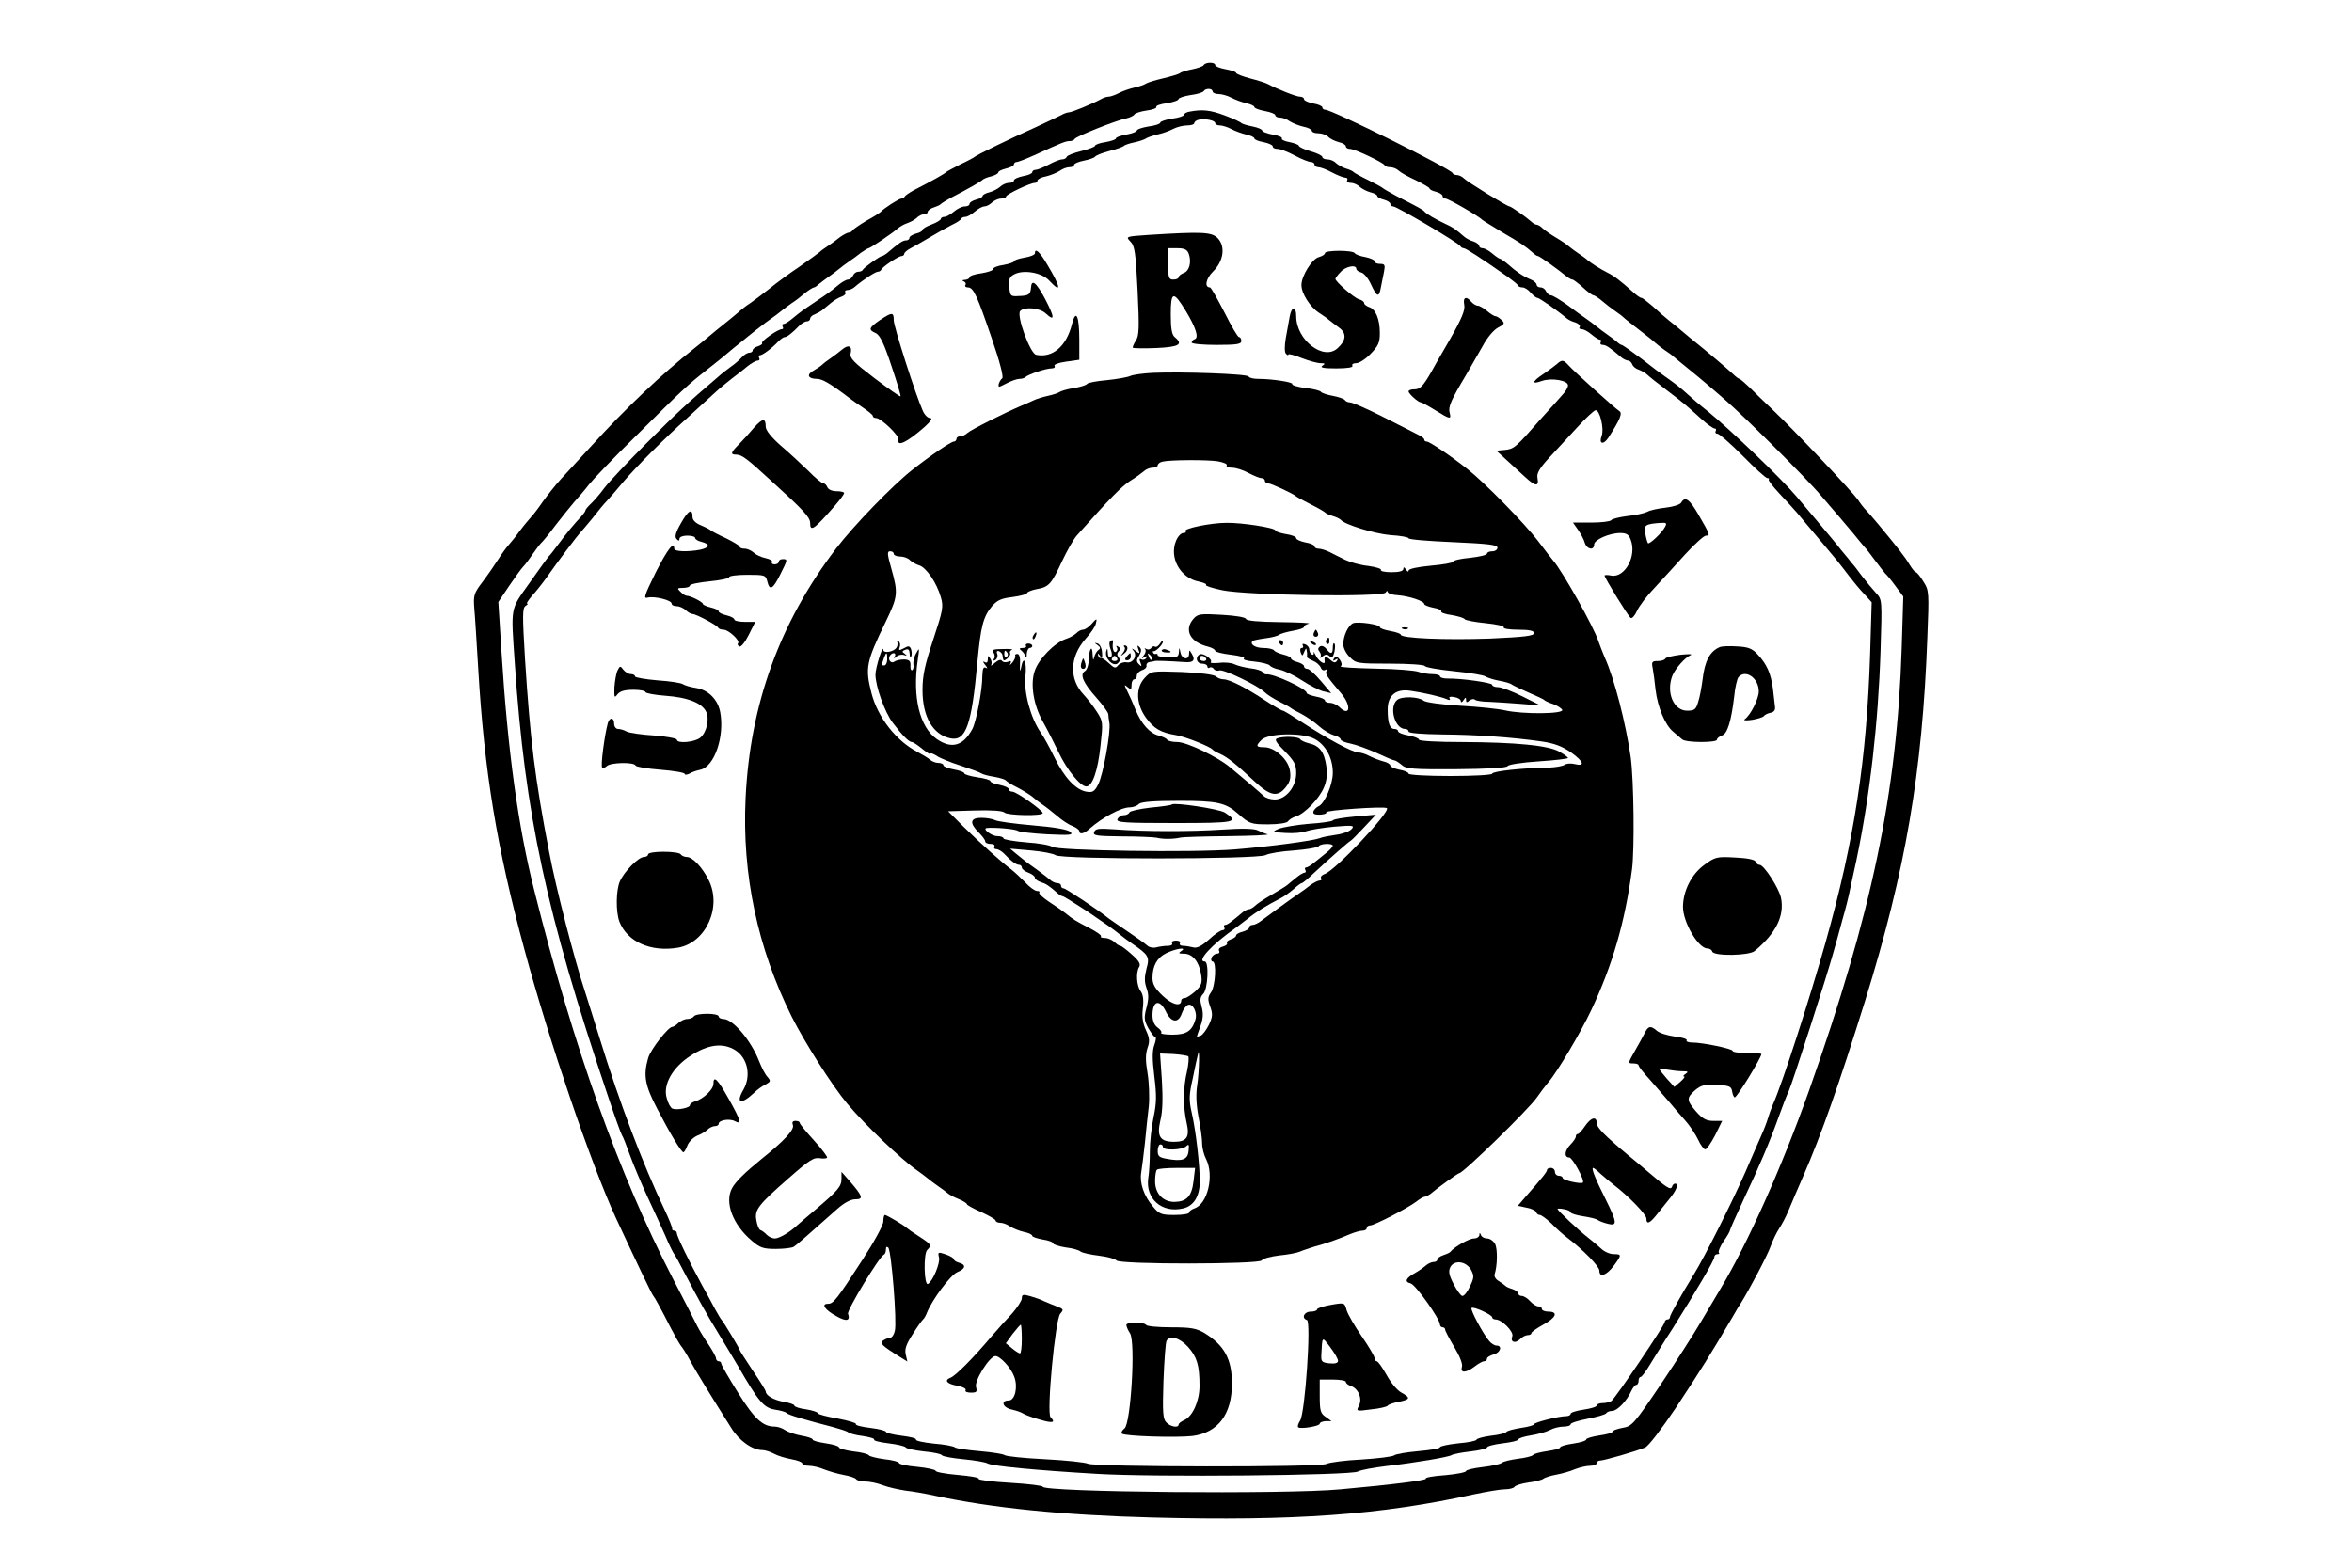 <?xml version="1.0" standalone="no"?>
<!DOCTYPE svg PUBLIC "-//W3C//DTD SVG 20010904//EN"
 "http://www.w3.org/TR/2001/REC-SVG-20010904/DTD/svg10.dtd">
<svg version="1.0" xmlns="http://www.w3.org/2000/svg"
 width="900pt" height="600pt" viewBox="0 0 900 600"
 preserveAspectRatio="xMidYMid meet">

<g transform="translate(0,600) scale(0.1,-0.1)"
fill="#000000" stroke="none">
<path d="M4606 5751 c-3 -5 -23 -12 -43 -16 -21 -4 -42 -10 -48 -15 -5 -4 -35
-13 -65 -20 -30 -7 -59 -16 -65 -20 -5 -4 -25 -11 -43 -15 -18 -4 -45 -13 -60
-21 -15 -8 -33 -14 -40 -14 -7 0 -20 -4 -30 -10 -31 -17 -111 -50 -122 -50 -5
0 -18 -4 -28 -10 -9 -5 -53 -25 -97 -46 -103 -46 -229 -108 -235 -114 -3 -3
-27 -16 -55 -29 -27 -14 -52 -27 -55 -30 -5 -6 -53 -33 -125 -70 -16 -9 -31
-19 -33 -23 -2 -5 -8 -8 -13 -8 -9 0 -68 -38 -79 -51 -3 -3 -27 -19 -55 -34
-27 -16 -51 -33 -53 -37 -2 -4 -8 -8 -14 -8 -5 0 -20 -8 -33 -17 -12 -10 -33
-25 -45 -33 -12 -8 -28 -19 -34 -25 -6 -5 -40 -30 -76 -55 -36 -24 -88 -62
-116 -85 -28 -22 -61 -47 -73 -55 -13 -8 -35 -25 -49 -38 -15 -13 -40 -33 -55
-45 -15 -12 -40 -32 -55 -45 -15 -13 -40 -33 -55 -45 -122 -96 -264 -230 -398
-378 -43 -46 -93 -102 -114 -124 -20 -22 -50 -60 -68 -85 -17 -25 -37 -51 -44
-58 -7 -8 -26 -30 -41 -50 -15 -21 -35 -46 -45 -57 -10 -11 -28 -36 -40 -55
-12 -19 -38 -57 -59 -85 -35 -46 -37 -53 -33 -105 3 -30 9 -134 15 -230 23
-392 71 -684 177 -1075 95 -352 254 -818 349 -1025 72 -155 139 -296 144 -300
5 -5 26 -43 68 -125 14 -27 31 -57 37 -65 7 -8 24 -35 37 -60 23 -42 79 -133
156 -255 30 -49 81 -85 120 -85 9 0 29 -6 44 -14 14 -8 45 -17 67 -21 23 -4
41 -11 41 -16 0 -5 11 -9 25 -9 14 0 41 -6 59 -14 18 -7 52 -17 74 -21 23 -4
44 -11 48 -16 3 -5 18 -9 34 -9 16 0 47 -6 67 -14 21 -8 61 -17 88 -21 28 -3
79 -12 115 -20 214 -46 486 -74 830 -83 541 -14 875 10 1231 89 48 10 100 19
117 19 17 0 33 4 37 9 3 6 27 13 53 17 26 3 52 10 57 14 6 5 28 12 50 16 22 4
54 13 72 21 18 7 44 13 58 13 14 0 25 5 25 10 0 6 6 10 13 10 14 0 137 35 172
50 12 4 64 72 117 151 98 148 133 205 218 349 11 19 24 42 30 50 36 58 102
183 115 219 8 23 23 54 33 69 10 15 26 45 35 67 9 22 34 81 56 131 71 162 138
354 238 674 155 499 219 874 238 1387 7 176 7 183 -15 217 -12 20 -25 36 -29
36 -4 0 -14 13 -24 29 -16 28 -48 68 -120 155 -17 21 -39 45 -47 54 -8 8 -22
26 -31 40 -21 30 -242 264 -323 341 -33 31 -74 71 -92 89 -18 17 -35 32 -38
32 -3 0 -14 8 -24 18 -19 18 -111 96 -144 122 -10 8 -31 25 -46 38 -15 13 -40
33 -55 45 -15 12 -44 37 -63 55 -20 17 -39 32 -43 32 -5 0 -19 10 -33 23 -48
43 -73 62 -98 74 -29 15 -59 34 -76 48 -6 6 -22 17 -34 25 -12 8 -28 20 -34
25 -6 6 -29 22 -51 35 -22 13 -46 30 -53 37 -7 7 -17 13 -22 13 -5 0 -15 6
-22 13 -19 17 -76 57 -82 57 -9 0 -160 93 -174 107 -7 7 -19 13 -27 13 -7 0
-15 3 -17 8 -7 16 -460 242 -487 242 -6 0 -11 4 -11 9 0 5 -16 12 -35 15 -19
4 -35 11 -35 16 0 6 -7 10 -16 10 -14 0 -87 29 -124 49 -8 4 -39 14 -67 21
-29 8 -53 17 -53 21 0 4 -18 10 -40 14 -22 4 -40 11 -40 16 0 12 -37 12 -44 0z
m34 -101 c0 -5 10 -10 23 -10 12 0 34 -6 49 -14 15 -8 40 -17 57 -21 17 -4 31
-10 31 -15 0 -4 18 -11 40 -15 22 -4 40 -11 40 -16 0 -5 8 -9 18 -9 10 0 26
-6 37 -14 11 -7 35 -17 53 -21 17 -3 32 -11 32 -16 0 -5 11 -9 24 -9 14 0 31
-6 38 -13 7 -8 26 -17 41 -21 15 -3 27 -11 27 -16 0 -6 7 -10 16 -10 18 0 127
-52 132 -62 2 -5 12 -8 22 -8 10 0 25 -6 32 -13 7 -7 37 -24 66 -37 28 -14 52
-28 52 -31 0 -4 11 -10 25 -13 14 -4 25 -11 25 -16 0 -6 5 -10 11 -10 11 0
129 -68 139 -80 3 -3 39 -25 80 -50 72 -42 85 -51 115 -77 7 -7 16 -13 20 -13
6 0 81 -54 112 -80 7 -5 16 -10 20 -10 4 0 22 -14 40 -30 18 -17 36 -30 40
-30 4 0 20 -10 35 -23 14 -12 36 -29 48 -37 12 -8 28 -20 34 -26 6 -6 33 -27
59 -47 26 -20 54 -42 61 -49 8 -7 24 -20 36 -28 12 -8 28 -19 34 -25 6 -5 31
-26 56 -46 25 -20 56 -46 70 -58 14 -12 47 -40 73 -63 72 -62 316 -305 367
-367 25 -29 55 -64 67 -78 11 -13 36 -42 55 -65 18 -23 38 -46 43 -52 6 -6 24
-29 40 -51 16 -22 34 -44 39 -50 6 -5 24 -27 40 -49 l29 -39 -6 -196 c-18
-558 -114 -1015 -355 -1696 -104 -293 -234 -583 -337 -755 -18 -30 -53 -89
-77 -130 -24 -41 -92 -148 -152 -237 -104 -154 -111 -162 -148 -168 -21 -4
-38 -10 -38 -15 0 -4 -22 -10 -50 -14 -27 -4 -50 -11 -50 -15 0 -5 -22 -12
-50 -16 -27 -4 -50 -10 -50 -15 0 -4 -22 -10 -50 -14 -27 -4 -51 -10 -54 -15
-3 -4 -29 -11 -57 -14 -28 -4 -56 -10 -63 -16 -6 -5 -39 -12 -73 -16 -35 -4
-63 -11 -63 -15 0 -5 -36 -12 -80 -16 -45 -3 -78 -9 -74 -13 6 -6 -125 -23
-326 -41 -209 -20 -1140 -11 -1140 10 0 4 -56 11 -125 15 -69 4 -123 11 -120
15 3 5 -33 11 -80 15 -47 4 -85 11 -85 16 0 4 -31 11 -70 15 -38 3 -70 10 -70
15 0 4 -25 11 -55 14 -30 4 -58 11 -60 15 -3 5 -30 12 -60 15 -30 4 -55 11
-55 16 0 4 -22 11 -50 15 -27 4 -50 10 -50 14 0 5 -19 11 -42 15 -24 4 -52 14
-63 21 -11 8 -29 14 -41 14 -45 0 -77 29 -140 130 -35 56 -64 106 -64 111 0 5
-4 9 -10 9 -5 0 -10 5 -10 11 0 6 -13 29 -28 52 -16 23 -36 56 -44 72 -8 17
-51 100 -95 185 -205 397 -376 875 -528 1480 -62 245 -102 535 -126 916 l-12
190 41 61 c23 34 47 67 54 74 8 8 24 30 37 49 13 19 29 40 35 45 6 6 30 35 52
65 23 30 55 69 70 87 16 18 43 49 59 70 17 21 98 106 182 188 177 176 197 194
266 248 62 49 64 51 102 83 17 14 43 35 58 47 15 12 36 29 47 37 10 8 28 22
40 30 12 8 30 22 40 30 10 8 28 22 40 30 13 8 35 25 50 38 15 12 31 22 35 22
3 0 12 6 19 13 8 6 24 19 36 27 12 8 30 22 40 30 10 8 28 22 40 30 12 8 33 23
45 33 13 9 26 17 29 17 6 0 95 60 113 77 7 6 23 15 35 19 12 4 28 13 36 20 7
8 20 14 28 14 8 0 14 4 14 9 0 5 10 13 23 17 12 4 24 9 27 13 3 3 19 13 35 22
77 40 120 65 125 71 3 3 18 10 33 13 15 4 27 11 27 15 0 5 14 11 30 15 17 4
30 11 30 16 0 5 5 9 11 9 5 0 36 12 67 26 107 49 120 54 135 54 9 0 17 4 19 8
3 9 158 71 198 79 14 3 28 10 31 15 3 5 25 12 47 15 23 3 39 9 37 14 -3 4 15
11 40 14 25 4 45 11 45 16 0 4 20 11 45 15 25 3 48 10 51 15 7 12 34 11 34 -1z"/>
<path d="M4553 5573 c-13 -2 -23 -8 -23 -13 0 -4 -20 -11 -45 -14 -25 -4 -45
-11 -45 -15 0 -5 -20 -12 -45 -15 -25 -4 -45 -11 -45 -16 0 -4 -18 -11 -40
-15 -22 -4 -40 -10 -40 -15 0 -4 -18 -10 -40 -14 -22 -3 -40 -10 -40 -14 0 -4
-24 -13 -52 -20 -29 -7 -54 -17 -56 -22 -2 -6 -10 -10 -18 -10 -8 0 -31 -9
-51 -20 -21 -11 -43 -20 -50 -20 -7 0 -13 -4 -13 -9 0 -5 -16 -12 -35 -15 -19
-4 -35 -11 -35 -16 0 -6 -9 -10 -19 -10 -11 0 -26 -7 -34 -15 -8 -7 -26 -17
-41 -21 -14 -3 -26 -10 -26 -14 0 -4 -11 -11 -25 -14 -14 -4 -25 -11 -25 -16
0 -6 -8 -10 -18 -10 -11 0 -29 -9 -42 -20 -13 -11 -29 -20 -37 -20 -7 0 -13
-4 -13 -8 0 -4 -16 -14 -35 -21 -19 -7 -35 -16 -35 -21 0 -4 -11 -11 -25 -14
-14 -4 -25 -11 -25 -16 0 -6 -6 -10 -13 -10 -12 0 -26 -9 -74 -50 -7 -5 -15
-10 -18 -10 -8 0 -69 -44 -73 -52 -2 -5 -10 -8 -18 -8 -8 0 -17 -7 -20 -15 -4
-8 -12 -15 -19 -15 -6 0 -23 -9 -36 -20 -35 -29 -40 -32 -89 -65 -49 -33 -54
-36 -89 -65 -13 -11 -28 -20 -33 -20 -5 0 -6 -4 -3 -10 3 -5 2 -10 -4 -10 -15
0 -81 -47 -75 -53 3 -3 -4 -8 -15 -12 -12 -3 -21 -11 -21 -16 0 -5 -6 -9 -13
-9 -7 0 -20 -8 -28 -17 -9 -10 -28 -27 -43 -37 -15 -11 -37 -28 -49 -39 -116
-99 -159 -139 -274 -254 -73 -73 -145 -150 -160 -170 -15 -21 -38 -47 -50 -59
-13 -12 -23 -24 -23 -28 0 -3 -8 -14 -17 -24 -25 -26 -54 -61 -88 -107 -16
-22 -32 -42 -36 -45 -3 -3 -35 -48 -72 -100 -76 -107 -72 -87 -57 -310 39
-577 121 -956 353 -1645 27 -82 53 -154 57 -160 4 -5 17 -39 30 -75 13 -36 42
-105 65 -155 23 -49 55 -119 71 -155 15 -36 31 -67 34 -70 3 -3 21 -36 41 -75
58 -110 83 -155 129 -230 24 -39 57 -95 75 -125 77 -133 97 -158 140 -165 21
-3 42 -9 45 -13 5 -7 70 -26 182 -55 25 -7 50 -15 54 -19 4 -4 29 -11 55 -14
27 -4 47 -10 44 -14 -3 -4 22 -10 55 -14 33 -4 62 -11 65 -15 2 -5 34 -12 70
-16 36 -3 67 -10 70 -15 2 -4 39 -11 82 -15 42 -4 84 -11 92 -16 19 -10 181
-26 421 -40 216 -13 968 -6 996 9 10 6 60 15 109 21 112 13 237 34 250 42 6 4
38 10 73 14 34 4 62 11 62 15 0 5 27 12 60 16 33 4 60 10 60 15 0 4 21 11 46
15 26 4 59 13 73 20 14 8 38 14 54 14 15 0 27 4 27 9 0 5 29 14 65 21 36 7 68
16 71 21 3 5 13 9 23 9 19 0 56 38 73 76 6 13 15 24 20 24 4 0 8 7 8 15 0 8 3
15 8 15 4 0 20 21 36 48 16 26 54 88 86 137 93 148 160 262 160 274 0 6 5 11
12 11 6 0 9 3 5 6 -3 4 5 23 18 43 14 19 25 39 25 43 0 3 23 55 51 115 61 129
101 223 135 318 14 39 31 84 39 100 15 34 146 441 169 525 9 30 25 89 36 130
12 41 25 93 29 115 5 22 16 74 25 115 51 244 83 519 92 800 6 195 6 195 -17
220 -13 14 -37 43 -54 65 -16 22 -34 45 -40 51 -5 7 -23 29 -40 49 -16 21 -57
70 -90 109 -33 39 -69 82 -80 95 -56 67 -252 255 -339 326 -28 22 -62 51 -77
65 -27 25 -49 42 -89 70 -12 8 -53 39 -90 68 -38 28 -71 52 -75 52 -3 0 -12 6
-19 13 -8 6 -24 19 -36 27 -12 8 -30 22 -40 30 -10 8 -28 22 -40 30 -12 8 -45
32 -73 53 -28 20 -56 37 -63 37 -6 0 -14 7 -18 15 -3 8 -12 15 -21 15 -8 0
-15 5 -15 10 0 6 -10 15 -22 20 -31 13 -57 31 -87 58 -14 12 -29 22 -32 22 -3
0 -16 9 -29 20 -13 11 -29 20 -37 20 -7 0 -13 4 -13 9 0 5 -10 13 -22 17 -12
3 -28 12 -35 18 -32 28 -43 36 -74 50 -36 17 -71 37 -79 47 -5 6 -17 13 -107
59 -26 14 -50 28 -53 31 -3 3 -27 16 -55 30 -27 13 -52 27 -55 30 -3 4 -16 10
-30 14 -13 4 -30 14 -38 21 -7 8 -22 14 -33 14 -10 0 -19 4 -19 9 0 5 -20 15
-45 22 -25 7 -45 17 -45 21 0 4 -16 10 -35 14 -19 3 -33 10 -30 14 3 5 -13 11
-35 15 -22 4 -40 11 -40 15 0 5 -17 12 -37 16 -21 4 -40 10 -43 13 -3 4 -31
17 -63 29 -56 21 -86 24 -134 15z m97 -44 c0 -5 8 -9 18 -9 9 0 29 -6 44 -14
15 -8 40 -17 57 -21 17 -4 31 -10 31 -15 0 -4 16 -11 35 -14 19 -4 35 -11 35
-16 0 -6 8 -10 19 -10 10 0 39 -11 65 -25 26 -14 54 -25 62 -25 7 0 14 -4 14
-10 0 -5 7 -10 15 -10 8 0 32 -9 52 -20 21 -11 44 -20 51 -20 7 0 10 -4 7 -10
-3 -5 3 -10 14 -10 11 0 26 -7 34 -15 8 -7 26 -17 41 -21 14 -3 26 -10 26 -14
0 -4 11 -11 25 -14 14 -4 25 -11 25 -16 0 -6 5 -10 11 -10 14 0 253 -141 257
-152 2 -4 8 -8 13 -8 8 0 68 -39 169 -110 19 -14 37 -28 38 -32 2 -5 10 -8 18
-8 8 0 22 -9 31 -20 10 -11 21 -20 26 -20 7 0 76 -48 113 -79 6 -5 20 -12 32
-15 12 -4 20 -12 17 -17 -4 -5 0 -9 8 -9 8 0 24 -9 37 -20 13 -11 27 -20 32
-20 5 0 6 -4 3 -10 -3 -5 0 -10 8 -10 12 0 26 -9 74 -50 7 -5 17 -10 23 -10 6
0 13 -7 16 -15 3 -8 14 -17 25 -20 10 -4 25 -12 31 -18 7 -7 42 -35 78 -62 68
-52 71 -55 133 -111 21 -19 43 -34 48 -34 6 0 7 -4 4 -10 -3 -5 0 -10 7 -10 7
0 51 -39 97 -85 46 -47 88 -85 94 -85 6 0 8 -2 5 -5 -3 -3 16 -27 41 -54 25
-27 55 -59 66 -72 11 -13 48 -58 83 -99 71 -84 75 -89 117 -144 17 -22 43 -54
59 -70 l28 -31 -6 -199 c-13 -402 -60 -711 -170 -1101 -59 -210 -166 -542
-201 -620 -7 -16 -16 -41 -20 -55 -4 -14 -15 -43 -25 -65 -10 -22 -37 -85 -61
-140 -48 -110 -157 -327 -196 -390 -50 -81 -93 -158 -93 -166 0 -5 -4 -9 -10
-9 -5 0 -10 -5 -10 -10 0 -12 -189 -292 -204 -302 -6 -4 -21 -8 -33 -8 -13 0
-23 -4 -23 -9 0 -5 -22 -12 -50 -16 -27 -4 -50 -11 -50 -16 0 -5 -8 -9 -17 -9
-29 0 -123 -24 -123 -31 0 -4 -22 -10 -50 -14 -27 -4 -52 -11 -55 -15 -3 -5
-30 -12 -60 -15 -30 -4 -55 -11 -55 -15 0 -4 -31 -11 -70 -14 -38 -4 -70 -11
-70 -15 0 -5 -37 -11 -82 -15 -45 -4 -87 -11 -93 -16 -6 -5 -62 -12 -125 -16
-63 -3 -124 -11 -135 -17 -25 -13 -887 -12 -912 1 -10 5 -83 13 -163 17 -80 4
-150 11 -156 16 -5 4 -48 11 -95 15 -46 4 -88 10 -94 14 -5 5 -43 12 -82 15
-40 4 -70 11 -68 15 3 5 -22 11 -55 15 -33 4 -60 11 -60 15 0 4 -27 11 -60 15
-33 4 -58 10 -55 15 2 4 -29 13 -70 21 -41 7 -75 16 -75 20 0 4 -20 11 -45 15
-25 3 -45 10 -45 14 0 5 -19 11 -42 15 -38 7 -68 24 -68 40 0 3 -22 39 -50 80
-27 41 -50 76 -50 79 0 5 -62 108 -70 116 -3 3 -13 21 -24 40 -10 19 -32 60
-49 90 -47 86 -97 188 -97 200 0 5 -4 10 -10 10 -5 0 -9 3 -8 8 1 4 -12 36
-29 72 -81 169 -172 408 -248 655 -21 66 -45 145 -55 175 -43 130 -113 403
-139 541 -54 280 -72 426 -92 737 -10 166 -10 195 2 203 8 5 11 9 6 9 -4 0 5
13 19 30 15 16 41 49 58 73 38 55 118 160 125 167 3 3 24 27 46 54 21 27 48
60 60 72 11 12 39 44 62 72 53 61 147 156 248 247 42 39 89 81 104 95 15 14
42 36 60 50 18 14 46 35 61 48 15 12 33 22 40 22 6 0 8 5 5 10 -3 6 -2 10 2
10 11 0 49 29 71 53 9 9 20 17 25 17 9 0 30 17 55 43 9 9 22 17 29 17 7 0 13
5 13 10 0 6 8 14 18 17 9 4 22 11 27 15 6 5 21 17 34 28 13 11 32 22 42 25 11
4 17 11 14 16 -4 5 1 9 9 9 8 0 21 6 28 13 25 22 77 57 87 57 5 0 11 3 13 8 5
11 66 52 78 52 5 0 10 4 10 8 0 5 10 14 23 21 12 6 45 25 72 41 28 17 66 38
85 48 19 9 37 20 38 25 2 4 9 7 16 7 7 0 23 9 36 20 13 11 29 20 37 20 8 0 21
7 29 15 9 8 24 15 35 15 10 0 19 4 19 8 0 8 92 52 110 52 6 0 10 4 10 9 0 5
15 13 33 16 17 4 41 14 52 21 11 8 27 14 37 14 10 0 18 4 18 9 0 5 17 12 37
16 21 4 40 11 43 15 3 5 28 15 55 22 28 7 52 16 55 19 3 4 21 10 40 14 19 4
40 11 45 15 6 4 25 11 43 15 18 4 45 13 60 21 15 8 39 14 55 14 15 0 27 4 27
9 0 5 8 11 18 13 24 5 62 -3 62 -13z"/>
<path d="M4396 5101 c-88 -6 -89 -6 -71 -25 17 -16 21 -42 28 -188 7 -145 6
-173 -7 -192 -8 -13 -13 -25 -11 -27 2 -2 42 -3 89 -1 88 4 105 14 71 42 -11
9 -15 33 -15 87 0 89 10 91 58 12 38 -63 50 -101 34 -107 -7 -2 -12 -8 -12
-13 0 -5 43 -9 95 -9 78 0 95 3 95 15 0 8 -4 15 -9 15 -5 0 -30 43 -56 95 -27
52 -51 95 -55 95 -22 0 -16 33 11 60 41 40 49 96 19 128 -23 24 -57 26 -264
13z m153 -73 c11 -31 2 -66 -20 -73 -10 -4 -19 -11 -19 -16 0 -5 -9 -9 -20 -9
-18 0 -20 7 -20 60 l0 60 35 0 c27 0 38 -5 44 -22z"/>
<path d="M3960 5030 c0 -5 -18 -13 -40 -16 -22 -4 -40 -10 -40 -14 0 -4 -18
-10 -40 -14 -22 -3 -40 -10 -40 -16 0 -5 -20 -12 -45 -16 -25 -3 -45 -10 -45
-15 0 -5 -8 -9 -17 -10 -11 0 -13 -3 -5 -6 6 -2 10 -9 6 -14 -3 -5 2 -9 10 -9
21 0 35 -31 92 -198 30 -87 45 -146 39 -150 -10 -7 -19 -32 -11 -32 2 0 17 7
32 15 16 8 36 15 45 15 9 0 19 3 23 7 10 10 78 33 99 33 10 0 16 4 12 10 -3 5
16 12 45 16 l50 7 0 76 c0 93 -13 120 -28 61 -21 -85 -74 -131 -137 -118 -23
4 -77 152 -61 168 17 17 75 12 98 -10 35 -32 34 -15 -3 56 -34 64 -52 78 -54
42 -2 -25 -9 -30 -47 -31 -31 -2 -33 0 -36 35 -3 29 1 39 19 48 35 19 106 7
134 -24 48 -52 45 -26 -8 62 -29 49 -47 65 -47 42z"/>
<path d="M5070 5031 c0 -5 -10 -11 -23 -15 -26 -6 -67 -72 -67 -107 0 -32 33
-84 67 -106 15 -10 33 -22 39 -28 7 -5 24 -19 38 -29 29 -21 28 -48 -5 -78
-53 -51 -159 30 -159 122 0 40 -18 38 -25 -2 -3 -18 -10 -55 -15 -83 -5 -30
-5 -54 1 -59 5 -6 9 -7 9 -3 0 4 23 -2 50 -13 28 -11 61 -20 73 -20 18 0 19
-2 7 -10 -10 -7 5 -10 53 -10 43 0 66 4 62 10 -3 6 3 10 15 10 11 0 36 16 55
36 29 30 35 43 35 79 0 53 -16 93 -42 100 -10 4 -18 10 -18 15 0 5 -9 12 -21
15 -19 6 -89 67 -89 78 0 2 8 14 19 25 18 22 61 31 61 13 0 -5 8 -11 19 -14
10 -2 27 -23 37 -45 23 -50 31 -52 38 -12 3 17 9 44 12 60 5 26 3 30 -15 30
-12 0 -21 4 -21 10 0 5 -16 12 -35 16 -19 3 -38 10 -41 15 -7 12 -114 12 -114
0z"/>
<path d="M5603 4833 c4 -20 -10 -53 -55 -132 -34 -58 -66 -115 -72 -126 -30
-52 -42 -65 -63 -65 -13 0 -23 -3 -23 -8 0 -9 37 -42 47 -42 3 0 28 -13 55
-30 58 -36 62 -36 55 -9 -6 22 6 49 63 144 16 28 44 76 62 108 18 34 43 64 60
73 25 13 27 17 14 29 -8 8 -19 15 -24 15 -5 0 -19 9 -32 20 -13 11 -29 20 -35
20 -7 0 -18 7 -25 15 -19 23 -33 18 -27 -12z"/>
<path d="M3367 4775 c-43 -30 -45 -37 -16 -50 16 -7 32 -40 60 -125 21 -62 37
-115 35 -117 -2 -2 -46 29 -99 69 -80 61 -96 77 -92 95 7 29 -8 36 -33 15 -11
-9 -30 -24 -42 -32 -12 -8 -28 -20 -34 -26 -6 -6 -22 -16 -34 -23 -27 -15 -20
-31 14 -31 21 0 53 -19 129 -77 6 -5 27 -19 47 -33 21 -14 38 -28 38 -32 0 -5
6 -8 13 -8 19 -1 88 -67 85 -82 -7 -30 33 -11 101 49 23 21 31 33 20 33 -9 0
-21 12 -28 28 -26 57 -111 322 -111 346 0 32 -6 32 -53 1z"/>
<path d="M5958 4607 c-7 -6 -30 -23 -50 -37 -46 -30 -49 -43 -8 -28 38 13 100
2 100 -17 0 -8 -10 -25 -23 -38 -12 -14 -48 -54 -79 -88 -99 -113 -104 -117
-139 -121 l-33 -3 35 -32 c19 -17 51 -47 73 -67 42 -39 56 -40 49 -4 -3 17 9
37 44 75 26 28 75 81 108 117 33 36 65 66 71 66 16 0 33 -71 23 -98 -12 -31 6
-36 25 -8 45 70 56 95 42 103 -16 10 -173 151 -195 176 -18 20 -25 21 -43 4z"/>
<path d="M4410 4573 c-36 -2 -74 -7 -85 -12 -11 -5 -51 -12 -90 -16 -38 -3
-72 -10 -75 -14 -3 -5 -25 -12 -50 -16 -25 -4 -49 -11 -55 -15 -5 -4 -26 -11
-45 -15 -19 -4 -41 -11 -50 -15 -8 -4 -31 -14 -50 -22 -68 -29 -195 -93 -208
-105 -7 -7 -20 -13 -28 -13 -8 0 -14 -4 -14 -10 0 -5 -5 -10 -10 -10 -11 0
-89 -53 -160 -109 -76 -60 -223 -212 -292 -302 -215 -283 -328 -595 -345 -954
-14 -292 46 -574 176 -835 49 -98 155 -265 213 -334 67 -80 207 -214 268 -256
12 -8 30 -22 40 -30 10 -8 28 -22 40 -30 12 -8 28 -20 34 -25 6 -6 26 -17 44
-24 17 -7 32 -16 32 -20 0 -3 25 -17 55 -30 30 -14 55 -28 55 -33 0 -4 8 -8
18 -8 10 0 26 -6 37 -14 11 -7 35 -17 53 -21 17 -3 32 -10 32 -15 0 -4 18 -10
40 -14 22 -3 40 -10 40 -15 0 -4 21 -11 46 -15 26 -3 52 -10 59 -16 6 -5 38
-12 71 -16 32 -4 62 -12 66 -18 10 -16 546 -15 556 0 4 7 34 15 67 19 33 3 69
10 80 15 11 5 36 13 55 19 42 11 93 29 137 48 17 7 38 13 47 13 9 0 16 5 16
10 0 6 6 10 13 10 16 0 143 66 175 90 14 11 29 20 34 20 5 0 14 5 21 10 28 24
106 80 111 80 15 0 267 246 297 290 13 19 33 45 44 58 33 38 123 189 164 276
82 174 129 337 156 539 10 78 7 340 -5 429 -19 130 -62 300 -100 383 -9 22
-20 50 -24 62 -16 51 -137 267 -173 308 -5 6 -31 39 -58 75 -52 68 -205 224
-270 275 -63 50 -145 105 -155 105 -6 0 -10 3 -10 8 0 4 -10 12 -23 18 -12 6
-72 37 -134 68 -61 31 -118 56 -127 56 -8 0 -17 4 -20 9 -4 5 -24 12 -46 16
-22 4 -42 11 -45 15 -3 5 -30 12 -60 15 -30 4 -53 11 -50 15 5 7 -75 20 -132
20 -17 0 -33 4 -35 9 -3 10 -256 19 -368 14z m252 -339 c21 -4 35 -10 32 -15
-3 -5 6 -9 20 -9 15 0 43 -9 63 -20 21 -11 43 -20 50 -20 7 0 13 -4 13 -10 0
-5 6 -10 13 -10 11 0 97 -40 107 -50 3 -3 28 -16 55 -30 28 -14 52 -28 55 -31
3 -4 16 -10 30 -14 14 -4 27 -11 30 -14 15 -19 131 -54 191 -59 38 -2 69 -8
69 -12 0 -5 77 -11 170 -15 134 -6 170 -10 170 -21 0 -8 -9 -14 -20 -14 -11 0
-20 -4 -20 -9 0 -5 -29 -12 -65 -16 -36 -3 -65 -10 -65 -15 0 -4 -38 -11 -85
-15 -52 -5 -85 -12 -85 -19 0 -6 -5 -4 -10 4 -6 10 -10 11 -10 3 0 -9 -16 -13
-46 -13 -25 0 -43 4 -40 9 3 4 -19 11 -48 15 -30 3 -69 14 -88 23 -18 9 -45
22 -60 30 -14 7 -33 13 -42 13 -9 0 -16 4 -16 9 0 5 -16 12 -35 15 -19 4 -35
11 -35 16 0 6 -18 13 -40 16 -22 4 -40 10 -40 14 0 10 -128 30 -187 29 -60 0
-166 -22 -157 -32 4 -4 0 -7 -8 -7 -9 0 -21 -13 -28 -30 -27 -65 17 -143 88
-156 18 -4 30 -9 27 -13 -4 -3 24 -12 62 -20 96 -20 613 -27 625 -9 4 7 8 8 8
3 0 -6 17 -12 38 -13 42 -3 102 -22 102 -34 0 -4 16 -10 35 -14 19 -3 33 -10
30 -14 -3 -4 15 -11 40 -14 24 -4 47 -11 50 -16 3 -4 39 -11 80 -15 41 -4 72
-11 69 -16 -3 -5 22 -9 55 -9 44 0 61 -4 61 -13 0 -11 -38 -15 -169 -21 -173
-6 -341 1 -341 15 0 4 -18 10 -40 14 -22 4 -40 10 -40 15 0 10 -82 22 -102 15
-19 -8 -38 -48 -38 -81 0 -14 11 -36 25 -49 23 -24 29 -25 154 -25 71 0 131
-4 133 -9 2 -5 52 -14 112 -20 60 -6 114 -15 120 -20 6 -4 29 -12 51 -16 22
-4 45 -10 50 -15 6 -4 35 -18 65 -31 30 -13 57 -25 60 -29 3 -3 18 -10 34 -15
16 -6 31 -16 34 -22 5 -16 -152 -17 -218 -2 -25 6 -102 14 -172 18 -70 4 -133
13 -140 19 -20 16 -84 18 -102 3 -32 -27 -9 -111 31 -111 7 0 13 -4 13 -10 0
-6 50 -10 128 -11 128 -1 263 -10 382 -27 48 -7 77 -18 112 -42 49 -35 55 -55
12 -44 -13 3 -30 2 -37 -3 -6 -5 -34 -10 -62 -11 -99 -1 -215 -14 -215 -23 0
-5 -71 -9 -160 -9 -88 0 -160 4 -160 9 0 5 -16 12 -35 15 -19 4 -35 11 -35 16
0 5 -12 13 -27 16 -15 4 -38 13 -52 20 -14 8 -34 14 -43 14 -22 0 -122 54
-213 114 -38 25 -72 46 -76 46 -4 0 -34 17 -66 38 -75 50 -139 82 -161 82 -10
0 -23 5 -29 11 -7 7 -61 14 -130 17 -118 4 -118 4 -143 -23 -35 -38 -33 -99 5
-152 31 -42 56 -57 117 -67 37 -7 128 -43 138 -55 3 -4 16 -11 30 -17 28 -13
58 -37 132 -106 59 -55 87 -60 118 -21 17 21 20 37 16 63 -6 43 -58 90 -98 90
-32 0 -34 5 -11 28 26 26 157 29 203 4 43 -23 70 -73 70 -130 0 -45 -32 -119
-55 -128 -7 -3 -16 -12 -19 -19 -3 -10 4 -13 24 -13 16 1 27 4 25 9 -6 8 223
24 232 16 14 -14 -199 -240 -238 -252 -11 -4 -17 -11 -14 -16 4 -5 1 -9 -5 -9
-7 0 -22 -8 -35 -17 -12 -10 -33 -25 -45 -33 -28 -19 -119 -85 -145 -105 -10
-8 -25 -15 -32 -15 -7 0 -13 -4 -13 -10 0 -5 -11 -12 -25 -16 -14 -3 -25 -10
-25 -14 0 -5 -9 -12 -20 -15 -11 -4 -18 -10 -15 -15 3 -4 -5 -10 -16 -13 -12
-3 -18 -10 -14 -16 3 -6 0 -11 -8 -11 -8 0 -17 -7 -21 -15 -3 -8 -1 -15 4 -15
16 0 11 -93 -6 -118 -13 -18 -13 -28 -3 -55 10 -28 9 -39 -5 -69 -10 -20 -24
-39 -32 -42 -8 -3 -14 -4 -14 -3 0 1 6 20 14 41 10 28 11 49 4 73 -7 26 -6 37
6 49 18 17 23 124 6 124 -33 0 27 65 120 130 19 14 40 30 46 35 25 21 69 49
124 77 14 7 36 23 50 35 14 13 28 23 31 23 4 0 24 17 46 38 58 54 133 120 141
124 4 2 27 25 52 52 l45 48 -80 -7 c-44 -4 -82 -10 -85 -15 -3 -4 -44 -10 -92
-13 -48 -4 -99 -13 -115 -19 -27 -12 -26 -13 26 -16 30 -2 66 1 80 7 14 5 62
13 106 17 72 6 79 5 67 -9 -8 -9 -35 -19 -60 -22 -26 -4 -54 -9 -62 -13 -26
-10 -190 -32 -325 -43 -158 -13 -681 -5 -699 10 -7 6 -52 14 -99 17 -48 4 -87
11 -87 15 0 5 -11 9 -24 9 -22 0 -59 29 -40 31 31 3 111 -4 119 -11 6 -4 56
-10 112 -13 88 -4 101 -3 89 9 -10 9 -58 18 -143 25 -70 6 -136 15 -145 20
-10 5 -34 9 -53 9 -43 0 -46 -20 -10 -56 14 -14 25 -29 25 -34 0 -6 9 -10 21
-10 11 0 17 -4 14 -10 -3 -5 0 -10 7 -10 8 0 21 -8 30 -17 26 -28 46 -43 58
-43 5 0 10 -5 10 -10 0 -6 11 -15 25 -20 14 -5 25 -14 25 -19 0 -5 10 -13 22
-17 20 -6 31 -13 63 -41 7 -7 17 -13 21 -13 4 0 45 -26 93 -57 91 -62 94 -64
128 -91 11 -9 31 -24 43 -32 66 -45 70 -52 57 -98 -8 -32 -8 -50 0 -73 9 -24
9 -42 0 -76 -10 -38 -9 -48 7 -78 11 -19 23 -35 27 -35 4 0 2 -13 -4 -30 -8
-22 -8 -53 0 -119 9 -73 9 -102 -3 -158 -8 -37 -14 -95 -14 -128 0 -33 -2 -79
-6 -103 -12 -80 52 -136 133 -117 41 9 64 47 64 103 0 64 -15 195 -31 264 -11
49 -10 68 4 130 8 40 17 82 20 93 7 38 5 -70 -3 -119 -5 -32 -4 -73 5 -120 8
-39 14 -85 14 -102 0 -18 7 -45 15 -60 32 -63 6 -173 -45 -189 -11 -4 -20 -11
-20 -16 0 -5 -25 -9 -56 -9 -50 0 -58 3 -82 32 -35 41 -52 90 -45 131 3 17 9
68 14 112 4 44 11 108 15 142 3 34 1 90 -5 126 -8 47 -8 72 0 96 9 25 8 38 -6
68 -12 26 -16 50 -12 83 4 33 1 54 -8 66 -16 21 -19 72 -6 93 7 11 -1 24 -27
47 -21 19 -41 34 -45 34 -5 0 -15 7 -23 15 -9 8 -25 15 -36 15 -12 0 -19 3
-15 6 3 4 -17 18 -46 33 -49 25 -61 32 -90 56 -7 6 -33 24 -59 41 -26 17 -45
34 -41 38 3 3 0 6 -9 6 -8 0 -29 15 -45 33 -17 17 -41 40 -53 49 -40 30 -120
102 -182 163 l-60 60 102 3 c62 2 107 -1 114 -8 11 -11 146 -14 146 -2 0 11
-101 82 -116 82 -8 0 -14 4 -14 10 0 5 -16 12 -35 16 -19 3 -35 10 -35 14 0 5
-22 11 -50 15 -27 4 -50 11 -50 15 0 5 -18 11 -40 15 -22 4 -40 11 -40 16 0 5
-9 9 -19 9 -11 0 -26 6 -33 13 -7 6 -30 20 -49 30 -79 41 -150 131 -174 223
-25 97 -21 120 54 274 47 97 48 110 22 203 -16 56 -17 67 -5 67 8 0 14 -4 14
-10 0 -5 11 -10 24 -10 14 0 31 -6 38 -14 8 -7 24 -17 36 -20 27 -9 66 -66 82
-121 11 -37 8 -51 -29 -163 -32 -97 -41 -137 -41 -193 0 -103 40 -171 107
-185 59 -12 81 50 103 291 13 138 22 174 56 215 20 23 36 30 79 35 30 4 55 11
55 15 0 4 16 11 36 15 48 8 57 19 98 107 19 40 44 85 57 99 130 146 169 185
203 208 23 14 47 32 54 38 7 7 22 13 33 13 10 0 19 4 19 9 0 5 8 12 18 14 27
7 173 8 214 1z m438 -1471 c-1 -5 -12 -17 -26 -28 -14 -11 -34 -28 -46 -37
-12 -10 -25 -18 -30 -18 -5 0 -6 -4 -3 -10 3 -5 2 -10 -3 -10 -5 0 -20 -9 -33
-20 -13 -11 -29 -23 -34 -28 -6 -5 -33 -21 -60 -37 -28 -16 -56 -35 -63 -42
-7 -7 -18 -13 -23 -13 -5 0 -15 -5 -22 -10 -46 -39 -61 -50 -69 -50 -5 0 -6
-4 -3 -10 3 -5 0 -10 -7 -10 -7 0 -31 -16 -52 -36 -28 -25 -46 -34 -60 -30
-12 3 -29 6 -39 6 -10 0 -15 5 -12 10 3 6 -3 10 -15 10 -12 0 -18 -4 -15 -10
3 -6 -4 -10 -17 -10 -13 0 -32 -3 -44 -6 -12 -3 -27 0 -35 8 -8 7 -41 31 -74
53 -33 22 -64 44 -70 48 -42 34 -167 117 -175 117 -6 0 -10 5 -10 10 0 6 -6
10 -14 10 -8 0 -21 6 -28 13 -7 6 -29 23 -48 37 -37 26 -41 29 -80 61 l-25 21
80 -7 c44 -4 86 -12 94 -18 20 -17 770 -16 803 0 13 7 62 15 110 18 49 4 90
11 94 16 6 11 54 12 54 2z m-580 -403 c-12 -8 -10 -10 10 -10 33 0 58 -30 66
-79 5 -33 2 -42 -22 -65 -16 -14 -34 -26 -41 -26 -7 0 -13 -4 -13 -9 0 -25
-34 -17 -70 17 -30 28 -40 45 -40 69 0 47 18 78 53 95 37 18 82 24 57 8z m-58
-233 c20 -41 47 -44 60 -6 5 15 16 30 24 33 18 7 37 -29 28 -57 -13 -43 -34
-57 -87 -57 -28 0 -47 3 -44 7 4 3 -2 12 -13 20 -13 9 -20 26 -20 47 0 57 28
64 52 13z m85 -170 c3 -4 1 -30 -5 -58 -15 -61 -15 -139 -1 -198 12 -53 0 -71
-48 -71 -54 0 -67 20 -53 81 9 35 10 85 6 154 l-7 103 50 -2 c28 -2 54 -6 58
-9z m-97 -347 c0 -14 74 -12 89 3 10 10 12 6 9 -18 -3 -34 -25 -41 -84 -30
-28 5 -34 10 -34 30 0 14 5 25 10 25 6 0 10 -4 10 -10z m117 -131 c-7 -58 -26
-78 -73 -79 -44 0 -74 32 -74 79 0 21 3 41 7 44 3 4 38 7 76 7 l70 0 -6 -51z"/>
<path d="M4568 3633 c-39 -43 -15 -91 55 -108 15 -4 27 -11 27 -16 0 -4 27
-11 61 -15 33 -4 55 -10 49 -14 -7 -4 12 -10 40 -12 29 -3 55 -10 59 -15 3 -5
20 -13 38 -16 18 -4 56 -22 85 -41 29 -19 66 -38 82 -42 l30 -7 -39 46 c-22
26 -45 47 -52 47 -7 0 -13 4 -13 10 0 5 -11 12 -25 16 -14 3 -25 10 -25 14 0
5 -13 11 -30 15 -16 4 -32 11 -35 16 -4 5 -21 9 -40 9 -31 0 -54 14 -42 27 3
2 25 7 49 10 24 3 48 9 53 14 6 4 30 11 53 15 23 4 42 10 42 15 0 4 8 10 18
12 9 3 -40 5 -110 6 -83 1 -128 5 -130 12 -2 7 -41 13 -93 16 -80 5 -92 3
-107 -14z"/>
<path d="M4175 3610 c-10 -11 -24 -20 -31 -20 -7 0 -19 -6 -26 -14 -8 -7 -25
-17 -38 -21 -44 -14 -106 -77 -121 -124 -17 -50 -4 -130 31 -192 17 -30 44
-83 61 -119 32 -67 83 -130 106 -130 23 0 44 60 54 155 10 90 10 94 -14 131
-14 22 -37 51 -50 65 -57 60 -54 145 7 214 19 21 37 47 39 57 6 23 4 23 -18
-2z"/>
<path d="M5368 3593 c7 -3 16 -2 19 1 4 3 -2 6 -13 5 -11 0 -14 -3 -6 -6z"/>
<path d="M5027 3577 c-3 -8 1 -14 8 -14 7 0 11 6 8 14 -3 7 -6 13 -8 13 -2 0
-5 -6 -8 -13z"/>
<path d="M3955 3569 c-4 -6 -5 -12 -2 -15 2 -3 7 2 10 11 7 17 1 20 -8 4z"/>
<path d="M5075 3551 c-3 -5 -2 -12 3 -15 5 -3 9 1 9 9 0 17 -3 19 -12 6z"/>
<path d="M3433 3544 c3 -6 2 -15 -2 -22 -10 -17 -51 -24 -51 -9 -1 23 -30 -68
-30 -95 0 -44 35 -143 66 -184 37 -49 62 -74 73 -74 5 0 23 -12 40 -26 17 -14
31 -23 31 -19 0 4 10 1 23 -7 12 -9 54 -26 92 -38 39 -13 75 -26 80 -30 6 -4
28 -10 49 -13 22 -4 42 -10 45 -14 3 -4 23 -17 44 -27 21 -11 47 -27 57 -35
10 -9 28 -23 40 -31 12 -8 36 -27 54 -42 17 -15 43 -33 59 -39 15 -6 27 -15
27 -20 0 -14 19 -10 39 9 49 43 121 82 154 82 13 0 29 6 35 13 9 8 55 12 155
12 144 0 177 -7 224 -49 44 -39 50 -41 116 -41 39 0 71 5 75 11 4 6 17 15 30
19 34 10 90 68 108 111 11 26 14 51 9 83 -8 54 -26 77 -66 86 -16 4 -31 11
-34 16 -7 10 -65 12 -88 3 -11 -4 -4 -16 29 -49 37 -38 44 -51 44 -84 0 -52
-39 -101 -82 -101 -16 0 -35 6 -42 13 -12 12 -68 60 -130 111 -48 40 -165 96
-201 96 -19 0 -36 4 -39 9 -3 5 -18 12 -33 16 -33 8 -66 45 -88 99 -9 23 -23
54 -31 70 -13 26 -13 28 1 16 13 -11 15 -9 15 9 0 11 5 21 10 21 6 0 10 6 10
14 0 8 9 17 20 21 11 3 19 11 17 18 -1 6 4 12 11 13 6 1 15 2 20 4 7 2 55 0
115 -4 33 -3 42 7 28 31 -10 17 -10 17 -11 1 0 -26 -28 -22 -33 5 -4 21 -4 21
-6 1 -1 -18 -7 -21 -41 -20 -22 0 -40 4 -40 8 0 5 -3 7 -8 5 -4 -1 -8 1 -10 6
-1 4 0 6 1 5 7 -5 37 25 37 36 0 6 -5 3 -11 -7 -6 -9 -14 -15 -19 -12 -5 3
-11 1 -15 -5 -4 -6 -12 -7 -18 -4 -7 4 -9 4 -5 -1 4 -4 2 -15 -5 -23 -10 -13
-9 -14 2 -7 10 5 12 4 7 -4 -4 -6 -12 -8 -18 -5 -8 5 -9 1 -4 -12 6 -15 5 -17
-6 -6 -10 10 -10 16 1 33 9 16 10 24 1 33 -8 8 -9 6 -4 -9 7 -18 6 -19 -12 -5
-13 10 -15 10 -7 0 17 -18 -1 -50 -26 -45 -11 2 -25 -3 -32 -11 -10 -13 -15
-12 -36 8 -14 13 -28 22 -31 20 -4 -2 -8 2 -10 10 -2 9 0 8 7 -2 8 -12 10 -8
8 14 -1 16 -9 31 -17 33 -13 4 -13 3 0 -6 11 -8 12 -13 4 -18 -7 -5 -14 -17
-17 -28 -3 -15 -5 -12 -6 9 -1 40 -13 25 -15 -19 0 -20 -7 -40 -15 -44 -20
-13 -6 -45 45 -102 24 -27 44 -55 45 -62 0 -7 2 -21 4 -32 7 -33 -24 -203 -43
-238 -14 -27 -21 -31 -45 -27 -41 7 -85 55 -122 131 -18 37 -42 81 -53 96 -38
55 -65 153 -58 216 6 57 -8 82 -17 30 -3 -17 -5 -11 -4 13 2 26 -2 41 -10 41
-7 0 -10 -3 -8 -7 2 -4 -3 -16 -11 -26 -9 -10 -12 -13 -8 -5 5 11 3 13 -9 8
-9 -3 -19 -2 -23 4 -4 6 -14 3 -27 -8 -11 -10 -18 -13 -14 -8 3 6 2 17 -4 25
-7 12 -9 12 -9 -3 0 -12 -4 -16 -12 -11 -8 5 -7 0 2 -11 9 -11 10 -16 3 -11
-10 5 -13 -3 -14 -31 0 -55 -23 -174 -38 -203 -35 -65 -79 -78 -136 -39 -66
46 -94 160 -73 304 7 46 6 48 -6 25 -8 -13 -12 -32 -11 -42 2 -10 0 -20 -4
-23 -5 -2 -8 5 -7 18 1 17 -5 22 -24 23 -14 0 -30 -3 -37 -8 -13 -10 -27 7
-18 22 9 15 27 12 19 -2 -5 -10 -4 -10 6 -1 7 6 20 9 29 6 12 -4 13 -3 3 5
-11 7 -11 10 2 15 12 5 16 0 17 -16 0 -12 3 -16 6 -9 3 7 2 19 -1 28 -5 12
-10 13 -27 3 -19 -10 -21 -9 -16 5 3 8 1 18 -5 22 -6 4 -8 3 -5 -2z m-38 -67
c0 -13 -5 -24 -12 -24 -7 0 -11 3 -9 6 2 3 6 14 9 24 9 23 12 22 12 -6z m1013
-2 c-3 -3 -9 2 -12 12 -6 14 -5 15 5 6 7 -7 10 -15 7 -18z"/>
<path d="M4247 3544 c-3 -3 -2 -17 3 -30 6 -14 6 -26 0 -29 -6 -4 -11 4 -11
17 -1 18 -2 19 -6 5 -7 -26 26 -60 44 -46 9 8 10 15 3 24 -6 7 -6 15 1 22 8 8
7 13 -2 18 -7 5 -10 4 -5 -3 3 -6 2 -13 -4 -17 -9 -5 -15 15 -11 38 1 9 -4 9
-12 1z m28 -64 c3 -5 -1 -10 -10 -10 -9 0 -13 5 -10 10 3 6 8 10 10 10 2 0 7
-4 10 -10z"/>
<path d="M4895 3540 c3 -5 8 -10 11 -10 2 0 4 5 4 10 0 6 -5 10 -11 10 -5 0
-7 -4 -4 -10z"/>
<path d="M5017 3539 c7 -7 15 -10 18 -7 3 3 -2 9 -12 12 -14 6 -15 5 -6 -5z"/>
<path d="M3926 3528 c3 -4 -3 -8 -13 -8 -11 0 -14 -3 -7 -8 6 -4 14 -14 17
-22 4 -10 6 -8 6 8 1 12 6 22 11 22 6 0 10 4 10 8 0 5 -7 9 -15 9 -8 0 -12 -4
-9 -9z"/>
<path d="M4985 3530 c3 -6 2 -10 -4 -10 -6 0 -7 -8 -4 -17 6 -15 7 -15 14 3 6
14 8 15 9 4 2 -8 2 -18 1 -23 -1 -4 10 -11 23 -16 13 -5 26 -17 30 -26 3 -9
11 -13 17 -9 8 4 9 3 5 -4 -6 -11 0 -20 57 -87 40 -48 32 -91 -9 -50 -9 8 -24
15 -35 15 -10 0 -19 4 -19 9 0 5 -16 12 -35 15 -19 4 -35 10 -35 14 0 16 -130
76 -156 71 -4 0 -10 4 -13 9 -3 5 -24 12 -46 14 -22 3 -49 10 -60 15 -11 6
-38 9 -60 6 -21 -2 -36 -1 -32 3 9 10 -30 37 -43 29 -18 -11 -11 -35 10 -35
11 0 20 -5 20 -11 0 -5 4 -8 9 -4 5 3 13 0 16 -6 4 -5 13 -8 21 -5 15 6 148
-58 173 -83 9 -9 34 -25 56 -36 22 -11 42 -22 45 -25 3 -3 21 -13 41 -23 20
-11 50 -31 67 -47 17 -15 42 -30 56 -34 14 -3 26 -11 26 -16 0 -5 17 -12 38
-16 20 -4 64 -20 98 -35 34 -16 65 -29 69 -29 5 0 17 -8 28 -17 17 -16 41 -18
209 -17 122 1 193 5 197 12 3 6 57 14 119 18 61 4 112 10 112 13 0 3 -15 14
-33 24 -41 24 -166 36 -374 37 -92 0 -163 4 -163 9 0 5 -18 12 -40 16 -22 4
-40 11 -40 16 0 5 -6 9 -14 9 -18 0 -26 22 -26 75 0 54 32 80 88 71 50 -7 113
-22 136 -31 12 -6 17 -5 13 2 -4 6 3 8 18 5 14 -2 25 -9 25 -16 0 -6 5 -4 10
4 8 12 10 12 10 1 0 -10 3 -11 13 -2 8 6 17 7 21 3 4 -4 29 -8 54 -8 26 -1 81
-5 122 -8 l75 -6 -70 35 c-38 19 -80 35 -92 35 -13 0 -23 4 -23 9 0 8 -116 25
-172 24 -16 0 -28 4 -28 9 0 4 -13 8 -29 8 -16 0 -41 4 -54 9 -14 5 -88 11
-166 12 -78 2 -137 5 -131 9 6 4 5 13 -3 25 -11 14 -16 15 -22 5 -6 -9 -4 -11
5 -5 9 6 11 4 6 -4 -6 -9 -13 -8 -27 5 -17 15 -23 13 -20 -8 2 -16 -26 4 -35
25 -6 12 -9 16 -7 9 1 -7 -2 -10 -7 -7 -6 3 -10 12 -10 20 0 7 -7 16 -16 19
-8 3 -12 2 -9 -4z m-370 -50 c3 -5 -1 -10 -9 -10 -9 0 -16 5 -16 10 0 6 4 10
9 10 6 0 13 -4 16 -10z"/>
<path d="M5100 3522 c0 -26 -8 -28 -25 -5 -7 9 -17 13 -24 9 -8 -6 -9 -12 -2
-20 6 -7 7 -17 3 -22 -4 -4 0 -3 9 4 11 8 18 9 27 0 8 -8 13 -4 18 16 3 15 4
30 0 33 -3 4 -6 -3 -6 -15z"/>
<path d="M4303 3523 c4 -3 1 -13 -6 -22 -11 -14 -10 -14 5 -2 16 12 16 31 1
31 -4 0 -3 -3 0 -7z"/>
<path d="M3801 3503 c6 -7 7 -18 3 -24 -5 -8 -3 -9 5 -5 7 5 10 15 7 23 -4 9
-1 13 6 11 7 -3 14 -10 14 -16 3 -23 4 -24 19 -12 8 7 13 16 10 20 -3 5 1 10
7 13 7 2 -8 4 -34 3 -36 0 -45 -3 -37 -13z m54 -2 c3 -5 2 -12 -3 -15 -5 -3
-9 1 -9 9 0 17 3 19 12 6z"/>
<path d="M4446 3512 c-3 -4 4 -9 15 -9 23 -2 25 3 4 10 -8 4 -16 3 -19 -1z"/>
<path d="M4311 3487 c-8 -10 -7 -14 2 -14 8 0 14 6 14 14 0 7 -1 13 -2 13 -2
0 -8 -6 -14 -13z"/>
<path d="M4137 3460 c-3 -12 0 -20 8 -20 8 0 11 8 8 20 -3 11 -7 20 -8 20 -1
0 -5 -9 -8 -20z"/>
<path d="M4484 2921 c-3 -3 -39 -8 -82 -12 -42 -5 -78 -13 -80 -18 -2 -6 -12
-11 -22 -11 -10 0 -20 -7 -24 -15 -5 -13 24 -15 219 -15 233 0 249 3 192 40
-22 14 -194 40 -203 31z"/>
<path d="M4187 2816 c-6 -14 8 -16 106 -17 62 0 121 -3 132 -5 24 -6 63 -6 90
0 11 3 94 5 185 6 91 1 158 4 150 7 -8 2 -25 9 -37 15 -15 7 -59 8 -135 3
-121 -8 -298 -8 -414 1 -59 4 -72 3 -77 -10z"/>
<path d="M2885 4363 c-16 -19 -42 -48 -57 -63 -33 -33 -34 -40 -10 -40 21 -1
37 -12 136 -103 119 -108 146 -137 146 -158 0 -36 14 -27 95 66 19 22 35 43
35 48 0 4 -13 7 -29 7 -16 0 -31 6 -35 15 -3 8 -10 15 -15 15 -6 0 -32 21 -58
48 -27 26 -74 70 -106 97 -36 32 -57 58 -57 72 0 34 -12 33 -45 -4z"/>
<path d="M6433 4076 c-4 -7 -31 -16 -60 -19 -28 -3 -60 -10 -70 -16 -10 -5
-44 -13 -75 -16 -32 -4 -60 -11 -63 -16 -4 -5 -38 -9 -76 -9 l-70 0 19 -27
c11 -16 23 -38 26 -50 8 -26 36 -31 36 -7 0 18 58 44 100 44 24 0 33 -6 40
-26 24 -61 -22 -146 -74 -137 -14 3 -26 3 -26 0 0 -9 91 -157 100 -162 5 -3
16 9 24 27 8 18 38 58 67 88 28 30 81 88 117 128 36 39 72 72 80 72 17 0 16 3
-28 79 -35 61 -52 73 -67 47z m-62 -93 c-11 -22 -60 -68 -65 -62 -2 2 -7 18
-10 36 -8 33 -1 38 62 42 19 1 21 -2 13 -16z"/>
<path d="M2606 3998 c-21 -36 -25 -53 -17 -61 8 -8 11 -8 11 1 0 7 13 12 30
12 17 0 30 -4 30 -9 0 -5 11 -12 25 -15 34 -9 31 -22 -6 -30 -48 -9 -99 -7
-99 4 0 31 -26 -2 -71 -91 -44 -90 -48 -101 -30 -96 26 6 91 -10 91 -23 0 -6
9 -10 19 -10 11 0 26 -7 35 -15 8 -8 20 -15 26 -15 14 0 94 -43 98 -52 2 -5
12 -8 21 -8 19 0 65 -43 55 -52 -3 -3 -1 -9 5 -12 6 -4 22 16 36 44 l25 50
-40 0 c-22 0 -40 4 -40 9 0 5 -13 12 -30 16 -16 4 -30 10 -30 15 0 5 -13 11
-30 15 -16 4 -30 10 -30 13 0 8 -48 32 -63 32 -5 0 -15 7 -23 15 -14 13 -13
15 10 15 14 0 26 4 26 9 0 5 34 12 75 16 41 4 75 11 75 16 0 5 31 9 70 9 66 0
70 -1 76 -25 9 -37 21 -31 49 25 29 58 30 60 10 60 -8 0 -15 -4 -15 -10 0 -5
-7 -10 -16 -10 -8 0 -13 4 -10 9 3 5 -8 11 -25 15 -16 3 -37 13 -45 21 -9 8
-24 15 -35 15 -10 0 -19 3 -19 8 0 4 -24 18 -52 32 -29 13 -55 27 -58 30 -3 3
-20 12 -37 19 -20 8 -33 20 -33 32 0 35 -16 27 -44 -23z"/>
<path d="M6580 3523 c-37 -16 -57 -53 -65 -124 -4 -30 -11 -69 -17 -86 -8 -28
-14 -33 -42 -33 -52 0 -81 69 -57 133 11 28 49 71 71 80 8 4 -10 4 -40 1 -30
-4 -56 -10 -58 -15 -2 -5 -15 -9 -29 -9 -21 0 -24 -3 -19 -27 3 -16 8 -53 11
-83 8 -67 37 -136 68 -161 12 -10 27 -23 34 -29 15 -13 133 -13 133 -1 0 5 8
12 19 16 21 6 36 56 47 150 3 33 11 66 16 73 27 32 78 -3 78 -54 0 -28 -31
-91 -54 -107 -6 -5 7 -5 29 -2 22 4 42 10 45 15 3 4 14 10 25 12 13 2 19 11
17 23 -1 11 -5 43 -8 70 -8 58 -23 93 -59 131 -20 22 -36 28 -78 30 -28 2 -59
1 -67 -3z"/>
<path d="M2363 3434 c-5 -10 -10 -39 -12 -64 -1 -40 0 -43 12 -27 10 12 28 17
61 17 25 0 46 -4 46 -9 0 -4 35 -11 78 -14 83 -6 136 -27 153 -59 15 -27 4
-80 -21 -101 -21 -18 -90 -24 -90 -8 0 5 -39 12 -87 16 -49 3 -96 10 -105 15
-10 6 -25 10 -33 10 -8 0 -15 9 -15 20 0 25 -17 26 -24 3 -13 -47 -28 -164
-22 -170 3 -4 12 -1 18 5 14 14 105 16 110 2 2 -5 45 -12 96 -16 50 -4 92 -11
92 -16 0 -4 8 -4 18 1 9 6 28 12 42 15 54 12 93 127 76 220 -9 49 -46 86 -93
93 -21 3 -43 10 -49 14 -6 5 -50 12 -97 15 -48 4 -87 11 -87 15 0 5 -7 9 -16
9 -9 0 -22 8 -29 17 -11 15 -13 15 -22 -3z"/>
<path d="M2480 2730 c0 -5 -7 -10 -16 -10 -21 0 -75 -55 -92 -93 -15 -34 -16
-116 -2 -154 30 -78 121 -118 225 -100 107 19 169 157 116 260 -24 48 -61 87
-83 87 -9 0 -20 5 -23 10 -3 6 -33 10 -66 10 -33 0 -59 -4 -59 -10z"/>
<path d="M6522 2690 c-49 -35 -82 -100 -82 -161 0 -59 59 -159 93 -159 9 0 17
-5 19 -12 6 -18 140 -16 162 2 82 68 115 135 101 204 -8 37 -65 126 -82 126
-6 0 -13 5 -15 12 -3 8 -32 14 -79 16 -70 4 -76 2 -117 -28z"/>
<path d="M2655 2110 c-3 -5 -15 -10 -25 -10 -10 0 -25 -7 -34 -15 -8 -8 -18
-15 -23 -15 -16 0 -84 -87 -93 -120 -19 -66 -12 -104 34 -192 48 -93 93 -168
101 -168 3 0 10 11 15 25 5 14 22 31 37 38 16 6 34 17 41 24 7 7 20 13 28 13
8 0 14 4 14 9 0 14 42 21 62 10 28 -15 23 2 -24 86 -42 75 -58 91 -58 57 0
-21 -37 -57 -69 -67 -12 -3 -21 -10 -21 -15 0 -10 -49 -20 -67 -13 -7 3 -17
21 -22 41 -15 51 23 117 91 161 67 44 124 51 171 22 48 -30 62 -98 32 -151
-31 -53 -10 -60 41 -12 11 11 30 25 43 31 20 11 21 14 8 29 -9 9 -23 37 -33
62 -31 79 -100 160 -136 160 -10 0 -18 5 -18 10 0 6 -20 10 -44 10 -25 0 -48
-4 -51 -10z"/>
<path d="M6294 2047 c-6 -12 -23 -43 -38 -69 -27 -47 -27 -48 -7 -48 12 0 21
-3 21 -7 0 -5 19 -29 43 -55 23 -26 56 -64 74 -85 17 -21 45 -53 62 -72 17
-19 39 -52 49 -73 9 -20 22 -37 27 -37 6 0 22 24 38 54 l27 55 -34 0 c-26 0
-41 8 -65 35 -38 44 -38 53 -4 83 23 19 36 22 83 20 48 -3 55 -6 58 -25 2 -13
7 -23 10 -23 9 0 102 152 102 166 0 2 -25 4 -55 4 -30 0 -55 3 -55 8 0 8 -114
32 -155 32 -15 0 -24 4 -21 9 3 4 -18 11 -46 14 -28 4 -58 13 -68 22 -23 20
-33 19 -46 -8z m145 -147 c20 0 23 -2 11 -10 -8 -5 -11 -10 -6 -10 5 0 -1 -9
-14 -20 l-23 -20 -29 32 c-15 17 -28 34 -28 36 0 2 14 2 31 -2 17 -3 43 -6 58
-6z"/>
<path d="M6065 1690 c-11 -16 -23 -30 -27 -30 -5 0 -8 -4 -8 -10 0 -5 -9 -19
-20 -30 -23 -23 -26 -50 -5 -50 12 0 60 -88 52 -96 -7 -7 -77 9 -77 17 0 5 -7
9 -15 9 -8 0 -15 7 -15 15 0 8 -7 15 -15 15 -8 0 -15 -3 -15 -7 0 -8 -18 -30
-82 -103 l-30 -35 33 -7 c18 -3 35 -11 37 -17 2 -6 8 -11 14 -11 6 0 26 -15
44 -32 17 -18 45 -43 61 -55 62 -47 123 -110 123 -126 0 -28 26 -19 54 17 32
43 32 46 1 46 -14 0 -36 9 -48 21 -12 11 -35 30 -50 42 -34 26 -117 104 -117
110 0 2 11 2 25 -1 14 -2 25 -8 25 -12 0 -4 21 -11 48 -15 26 -4 52 -10 57
-15 6 -4 22 -10 38 -14 36 -9 35 5 -7 90 -40 79 -58 124 -50 124 3 0 15 -9 27
-21 12 -11 35 -30 50 -42 60 -46 127 -115 127 -131 0 -23 12 -19 37 12 12 15
34 42 49 61 29 34 39 61 24 61 -5 0 -10 -5 -12 -12 -5 -14 -20 -4 -94 59 -27
23 -60 51 -74 62 -90 75 -120 106 -120 122 0 28 -22 23 -45 -11z"/>
<path d="M3034 1694 c7 -17 -35 -62 -119 -129 -64 -52 -100 -87 -114 -113 -29
-54 3 -139 75 -200 32 -28 45 -32 93 -32 31 0 61 4 68 8 11 7 42 34 168 146
25 22 50 36 68 36 32 0 29 11 -22 70 l-31 35 0 -27 c0 -29 -15 -46 -100 -118
-30 -25 -61 -52 -70 -60 -26 -25 -68 -50 -85 -50 -9 0 -23 6 -31 14 -7 8 -18
16 -24 18 -6 2 -13 19 -16 39 -7 39 8 58 123 159 82 72 97 81 121 77 12 -2 24
-1 27 2 2 4 -21 34 -50 66 -30 33 -55 63 -55 68 0 4 -7 7 -16 7 -11 0 -14 -5
-10 -16z"/>
<path d="M3380 1325 c0 -14 -35 -78 -80 -147 -99 -153 -111 -168 -132 -168
-27 0 -12 -23 32 -47 38 -22 55 -19 45 9 -5 13 120 219 137 226 5 2 8 11 8 20
0 10 3 12 9 7 12 -13 34 -286 25 -319 -3 -14 -11 -26 -18 -26 -6 0 -18 -5 -26
-10 -16 -10 -6 -20 63 -63 l29 -18 -6 26 c-5 21 1 39 26 78 18 29 36 54 40 57
4 3 11 15 15 26 20 50 90 144 116 155 32 13 35 29 7 36 -11 3 -20 9 -20 13 0
5 -14 13 -31 19 -29 10 -31 9 -26 -11 6 -20 -23 -91 -42 -102 -15 -9 -18 116
-3 130 18 18 16 21 -30 51 -24 15 -45 30 -48 33 -8 9 -77 50 -84 50 -3 0 -6
-11 -6 -25z"/>
<path d="M5661 1273 c-1 -7 -10 -13 -21 -13 -18 0 -75 -32 -90 -51 -3 -4 -15
-9 -27 -13 -13 -4 -23 -12 -23 -17 0 -5 -6 -9 -14 -9 -8 0 -21 -6 -28 -12 -8
-7 -27 -21 -43 -30 -36 -20 -42 -34 -17 -40 19 -5 112 -136 112 -157 0 -6 5
-11 10 -11 6 0 10 -4 10 -9 0 -5 16 -35 35 -67 21 -35 33 -65 29 -76 -7 -24
16 -23 49 2 14 11 30 20 36 20 6 0 11 4 11 10 0 5 11 12 25 16 26 6 35 34 12
34 -8 0 -21 8 -29 18 -23 27 -73 120 -67 126 7 7 79 -26 79 -36 0 -4 6 -8 13
-8 24 0 70 -47 64 -64 -9 -22 10 -30 29 -12 8 9 22 16 30 16 8 0 14 3 14 8 0
4 20 18 45 32 50 27 59 50 20 50 -14 0 -25 5 -25 10 0 6 -6 10 -13 10 -8 0
-22 9 -32 20 -10 11 -24 20 -32 20 -7 0 -13 4 -13 9 0 5 -10 13 -22 17 -13 4
-25 9 -28 13 -3 3 -14 11 -25 18 -11 6 -18 17 -16 25 11 33 12 98 2 117 -7 12
-20 21 -31 21 -10 0 -21 6 -23 13 -4 10 -6 10 -6 0z m-32 -133 c12 -23 12 -30
-4 -63 -9 -20 -22 -37 -29 -37 -6 0 -21 21 -34 46 -18 35 -20 49 -12 65 16 28
60 22 79 -11z"/>
<path d="M3910 1031 c0 -9 -17 -35 -37 -58 -21 -22 -57 -62 -80 -89 -70 -83
-137 -150 -156 -157 -26 -10 -13 -24 28 -31 20 -4 33 -11 30 -17 -4 -5 6 -9
20 -9 22 0 25 3 20 21 -8 23 51 118 74 119 18 0 60 -45 72 -79 15 -39 3 -91
-21 -91 -33 0 -23 -28 13 -35 17 -4 37 -11 42 -15 6 -4 34 -15 63 -23 50 -15
63 -12 42 9 -16 16 18 374 37 396 14 16 13 18 -13 28 -16 6 -38 15 -49 20 -11
6 -35 14 -52 19 -28 8 -33 7 -33 -8z m0 -156 c0 -30 -3 -55 -7 -55 -5 1 -18 9
-31 20 l-23 19 26 36 c15 19 29 35 31 35 2 0 4 -25 4 -55z"/>
<path d="M5093 1006 c-29 -5 -53 -13 -53 -17 0 -5 -11 -9 -25 -9 -25 0 -36
-25 -14 -32 17 -6 -7 -355 -26 -385 -8 -12 -11 -24 -7 -26 12 -7 82 5 82 14 0
5 10 9 23 10 l22 0 -22 16 c-20 13 -23 24 -23 79 l0 64 50 0 c28 0 50 -4 50
-9 0 -5 8 -12 18 -15 30 -10 46 -49 32 -76 -11 -21 -11 -22 47 -14 32 3 60 10
63 14 3 5 22 11 43 15 44 9 46 15 8 36 -16 9 -41 40 -56 68 -16 28 -32 51 -37
51 -4 0 -8 5 -8 12 0 6 -22 44 -49 83 -27 39 -53 84 -58 100 -8 30 -8 30 -60
21z m27 -214 c0 -9 -11 -12 -32 -10 -29 3 -33 6 -32 31 4 75 2 73 34 31 16
-21 30 -45 30 -52z"/>
<path d="M4310 929 c0 -5 6 -20 14 -32 22 -33 3 -346 -21 -364 -9 -7 -14 -16
-10 -20 10 -10 208 -16 270 -9 98 13 151 83 151 201 0 93 -29 146 -105 193
-31 18 -51 22 -127 22 -50 0 -93 4 -96 9 -8 12 -76 12 -76 0z m236 -84 c34
-38 44 -70 44 -149 0 -58 -26 -116 -58 -131 -12 -5 -22 -13 -22 -17 0 -14 -31
-9 -47 8 -13 13 -15 37 -11 158 3 79 8 148 12 155 14 21 50 11 82 -24z"/>
</g>
</svg>
